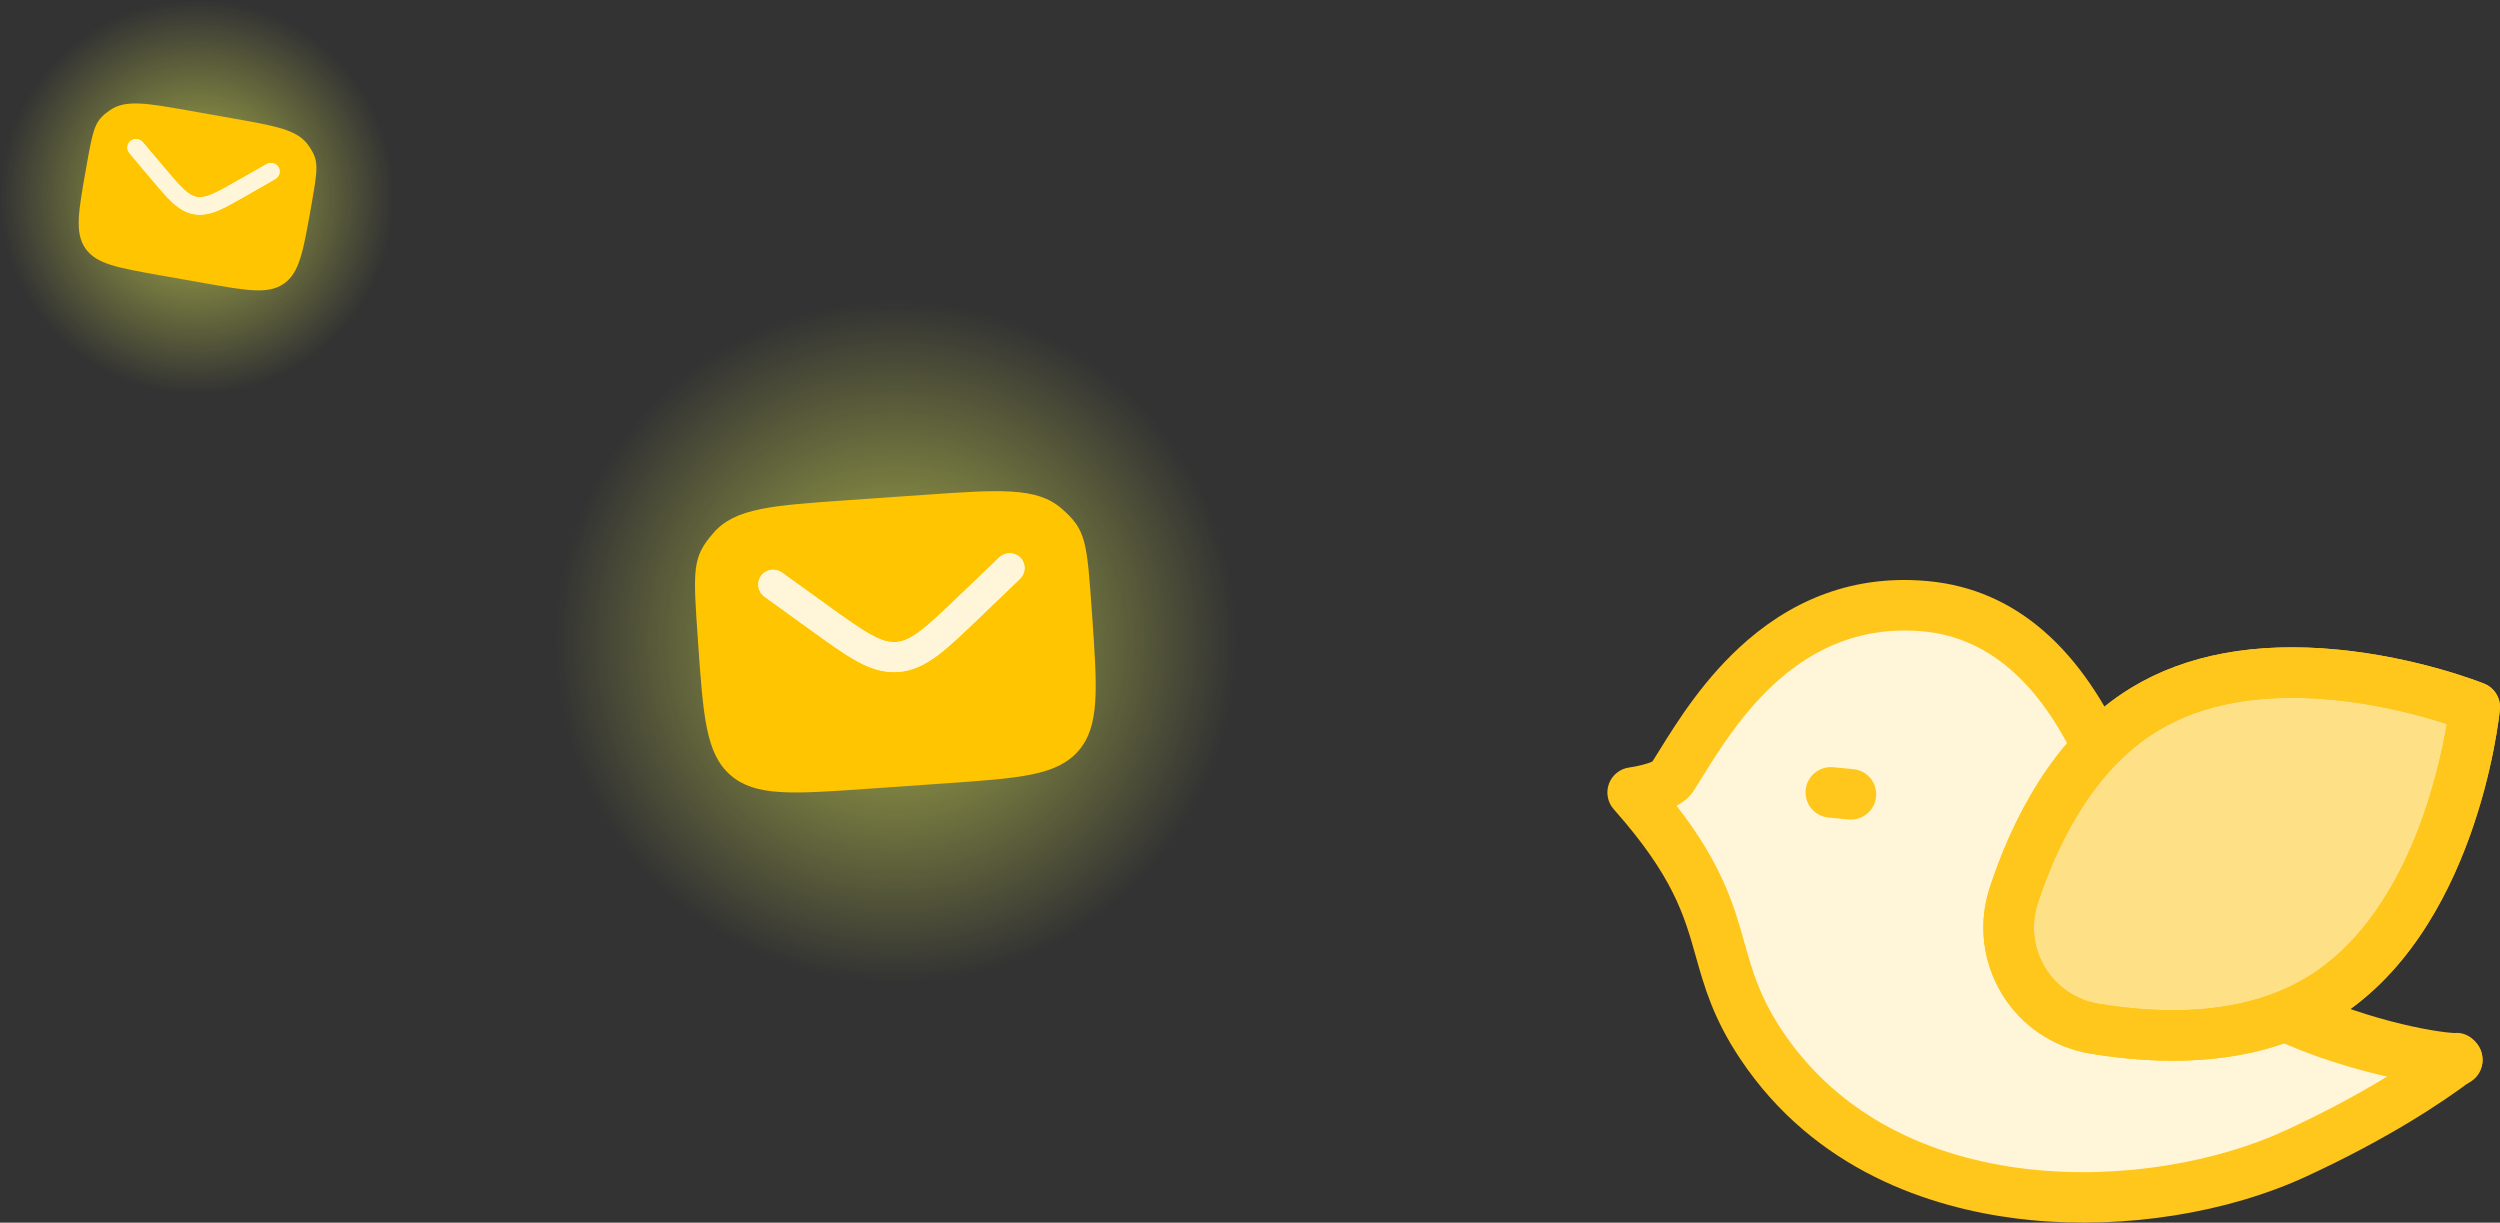 <svg version="1.1" xmlns="http://www.w3.org/2000/svg" xmlns:xlink="http://www.w3.org/1999/xlink" width="363.913" height="177.974" viewBox="0,0,363.913,177.974"><rect x="0" y="0" width="363.913" height="177.974" fill="#333333" stroke="none"/><defs><radialGradient cx="351.025" cy="204.095" r="49.593" gradientUnits="userSpaceOnUse" id="color-1"><stop offset="0" stop-color="#f4ff56" stop-opacity="0.655"/><stop offset="1" stop-color="#f4ff56" stop-opacity="0"/></radialGradient><radialGradient cx="249.264" cy="139.334" r="28.661" gradientUnits="userSpaceOnUse" id="color-2"><stop offset="0" stop-color="#f4ff56" stop-opacity="0.655"/><stop offset="1" stop-color="#f4ff56" stop-opacity="0"/></radialGradient></defs><g transform="translate(-220.598,-110.669)"><g stroke-miterlimit="10"><g><path d="M400.498,200.64c1.908,27.323 -18.695,51.02 -46.018,52.928c-27.323,1.908 -51.02,-18.695 -52.928,-46.018c-1.908,-27.323 18.695,-51.02 46.018,-52.928c27.323,-1.908 51.02,18.695 52.928,46.018z" fill="url(#color-1)" fill-rule="nonzero" stroke="none" stroke-width="0.5"/><g><path d="M329.997,215.45l-1.689,-24.178l43.431,-3.033l1.689,24.178z" fill="#ffffff" fill-rule="nonzero" stroke="#000000" stroke-width="0"/><path d="M355.294,182.692c10.816,-0.755 16.223,-1.133 19.818,1.992c3.595,3.125 3.701,4.653 4.457,15.468c0.755,10.815 1.133,16.223 -1.992,19.818c-3.125,3.595 -8.533,3.972 -19.349,4.728l-11.472,0.801c-10.815,0.755 -16.223,1.133 -19.818,-1.992c-3.595,-3.125 -3.972,-8.533 -4.728,-19.349c-0.755,-10.816 -0.862,-12.343 2.263,-15.938c3.125,-3.595 8.533,-3.972 19.349,-4.728zM334.413,194.017c-0.966,-0.697 -2.313,-0.479 -3.01,0.487c-0.697,0.966 -0.478,2.313 0.487,3.01l6.666,4.81c2.69,1.941 4.87,3.514 6.77,4.556c1.979,1.086 3.878,1.727 6.003,1.578c2.125,-0.148 3.916,-1.047 5.726,-2.398c1.737,-1.297 3.677,-3.157 6.071,-5.453l5.933,-5.689c0.859,-0.824 0.888,-2.189 0.064,-3.049c-0.824,-0.859 -2.189,-0.888 -3.049,-0.064l-5.831,5.592c-2.52,2.417 -4.27,4.089 -5.768,5.207c-1.45,1.083 -2.456,1.482 -3.446,1.551c-0.99,0.069 -2.042,-0.187 -3.628,-1.057c-1.639,-0.899 -3.604,-2.312 -6.436,-4.355l-6.552,-4.727z" fill="#ffc500" fill-rule="evenodd" stroke="none" stroke-width="1"/><path d="M334.446,194.029l6.554,4.719c2.831,2.043 4.786,3.426 6.425,4.325c1.586,0.871 2.61,1.118 3.6,1.049c0.99,-0.069 1.973,-0.454 3.423,-1.536c1.498,-1.118 3.243,-2.763 5.763,-5.18l5.834,-5.585c0.859,-0.824 2.287,-0.825 3.112,0.034c0.824,0.859 0.797,2.229 -0.062,3.053l-5.932,5.7c-2.394,2.296 -4.344,4.178 -6.08,5.475c-1.809,1.351 -3.622,2.26 -5.747,2.409c-2.125,0.148 -4.048,-0.499 -6.027,-1.585c-1.9,-1.043 -4.094,-2.637 -6.784,-4.578l-6.666,-4.821c-0.966,-0.697 -1.183,-2.05 -0.486,-3.015c0.697,-0.966 2.045,-1.186 3.011,-0.489z" fill="#fff6da" fill-rule="nonzero" stroke="none" stroke-width="0.5"/></g></g><g><path d="M244.265,167.556c-15.586,-2.761 -25.984,-17.634 -23.223,-33.22c2.761,-15.586 17.634,-25.984 33.22,-23.223c15.586,2.761 25.984,17.634 23.223,33.22c-2.761,15.586 -17.634,25.984 -33.22,23.223z" fill="url(#color-2)" fill-rule="nonzero" stroke="none" stroke-width="0.5"/><g><path d="M235.883,142.752l2.443,-13.792l24.775,4.388l-2.443,13.792z" fill="#ffffff" fill-rule="nonzero" stroke="#000000" stroke-width="0"/><path d="M254.658,127.933c6.17,1.093 9.255,1.639 10.832,3.895c1.577,2.256 1.423,3.127 0.33,9.297c-1.093,6.17 -1.639,9.255 -3.895,10.832c-2.256,1.577 -5.341,1.031 -11.511,-0.062l-6.544,-1.159c-6.17,-1.093 -9.255,-1.639 -10.832,-3.895c-1.577,-2.256 -1.031,-5.341 0.062,-11.511c1.093,-6.17 1.247,-7.041 3.503,-8.618c2.256,-1.577 5.341,-1.031 11.511,0.062l6.544,1.159zM239.608,131.206c-0.526,0.444 -0.593,1.23 -0.149,1.756l3.063,3.631c1.236,1.465 2.238,2.653 3.157,3.504c0.957,0.886 1.932,1.512 3.144,1.727c1.212,0.215 2.342,-0.038 3.546,-0.542c1.155,-0.483 2.504,-1.255 4.168,-2.206l4.124,-2.358c0.597,-0.342 0.805,-1.103 0.463,-1.7c-0.342,-0.597 -1.103,-0.805 -1.7,-0.463l-4.053,2.318c-1.752,1.002 -2.967,1.694 -3.964,2.111c-0.965,0.404 -1.585,0.487 -2.15,0.387c-0.565,-0.1 -1.119,-0.391 -1.886,-1.101c-0.793,-0.734 -1.697,-1.802 -2.998,-3.344l-3.011,-3.569c-0.444,-0.526 -1.23,-0.593 -1.756,-0.149z" fill="#ffc500" fill-rule="evenodd" stroke="none" stroke-width="1"/><path d="M239.576,131.191c0.526,-0.444 1.374,-0.344 1.817,0.182l3.014,3.56c1.301,1.542 2.2,2.583 2.993,3.316c0.767,0.71 1.303,0.987 1.868,1.087c0.565,0.1 1.16,0.018 2.124,-0.385c0.997,-0.417 2.192,-1.081 3.944,-2.082l4.054,-2.308c0.597,-0.342 1.427,-0.145 1.769,0.452c0.342,0.597 0.135,1.364 -0.463,1.706l-4.127,2.371c-1.664,0.952 -3.031,1.741 -4.186,2.225c-1.204,0.504 -2.356,0.758 -3.569,0.543c-1.212,-0.215 -2.205,-0.852 -3.163,-1.738c-0.919,-0.851 -1.929,-2.06 -3.165,-3.525l-3.061,-3.642c-0.444,-0.526 -0.375,-1.317 0.151,-1.761z" fill="#fff6da" fill-rule="nonzero" stroke="none" stroke-width="0.5"/></g></g><g fill-rule="nonzero" stroke="none"><path d="M542.615,251.764c5.818,5.041 32.454,15.739 32.454,15.739c0,0 -25.65,14.236 -33.43,15.65c-5.879,1.069 -27.368,7.503 -45.822,-4.138c-6.506,-4.104 -14.24,-9.275 -18.94,-16.363c-2.988,-4.507 -3.387,-10.626 -5.851,-15.04c-4.764,-8.538 -9.492,-15.651 -9.536,-19.713c-0.051,-4.788 13.902,-23.147 29.533,-28.4c8.015,-2.694 21.798,4.279 23.285,5.359c4.694,3.41 8.239,8.958 9.773,11.947c2.683,5.23 2.976,11.964 5.615,17.826c3.362,7.468 9.1,13.824 12.919,17.132z" fill="#fff6da" stroke-width="0.5"/><path d="M516.339,288.287c-0.764,-0.073 -1.526,-0.158 -2.281,-0.254c-12.308,-1.569 -29.27,-6.883 -40.183,-23.29c-3.89,-5.847 -5.175,-10.411 -6.417,-14.824c-1.692,-6.011 -3.29,-11.688 -11.954,-21.447c-0.906,-1.02 -1.172,-2.457 -0.693,-3.734c0.479,-1.276 1.625,-2.183 2.978,-2.355c1.082,-0.138 2.709,-0.54 3.355,-0.877c0.285,-0.449 0.59,-0.942 0.919,-1.472c2.678,-4.318 6.724,-10.845 12.928,-16.189c7.699,-6.631 16.57,-9.517 26.368,-8.576c12.587,1.208 22.392,9.737 29.142,25.349c0.806,1.864 -0.052,4.028 -1.916,4.834c-1.863,0.806 -4.028,-0.052 -4.834,-1.916c-5.606,-12.966 -13.376,-20.014 -23.095,-20.947c-18.051,-1.732 -27.348,13.264 -32.343,21.32c-0.426,0.688 -0.817,1.318 -1.174,1.874c-0.588,0.916 -1.478,1.625 -2.491,2.174c6.691,8.601 8.377,14.593 9.89,19.968c1.138,4.043 2.213,7.861 5.461,12.744c16.823,25.291 53.703,23.623 73.331,14.532c11.183,-5.18 18.547,-10.053 22.755,-13.228c1.621,-1.224 3.928,-0.9 5.15,0.72c1.223,1.621 0.901,3.926 -0.72,5.15c-4.494,3.391 -12.322,8.579 -24.094,14.031c-11.604,5.374 -26.42,7.723 -40.08,6.412z" fill="#ffc61b" stroke-width="1"/><path d="M486.749,229.671c-2.021,-0.194 -3.503,-1.99 -3.309,-4.011c0.194,-2.022 1.99,-3.503 4.011,-3.309l2.928,0.281c2.021,0.194 3.503,1.99 3.309,4.011c-0.194,2.022 -1.99,3.503 -4.011,3.309z" fill="#ffc61b" stroke-width="1"/><path d="M543.639,257.116c-5.404,-4.289 -10.266,-8.409 -14.088,-14.347c-3.052,-4.741 -5.614,-10.535 -5.988,-19.275c-0.301,-7.017 7.217,-6.275 7.469,-0.416c1.3,30.347 41.618,37.82 46.909,37.962c2.021,-0.208 3.797,1.57 4.004,3.589c0.208,2.02 -1.262,3.826 -3.282,4.033c-5.6,0.575 -25.306,-3.833 -35.025,-11.547z" fill="#ffc61b" stroke-width="1"/><path d="M580.834,213.595c0,0 -3.015,30.652 -22.498,42.465c-10.268,6.226 -23.061,5.976 -32.865,4.347c-9.03,-1.5 -14.589,-10.668 -11.744,-19.368c3.089,-9.446 8.783,-20.905 19.051,-27.13c19.483,-11.813 48.055,-0.314 48.055,-0.314z" fill="#fee187" stroke-width="1"/><path d="M530.279,264.747c-1.768,-0.17 -3.589,-0.409 -5.411,-0.712c-5.363,-0.891 -10.053,-4.064 -12.867,-8.705c-2.814,-4.641 -3.459,-10.266 -1.769,-15.433c3.092,-9.456 9.183,-22.185 20.64,-29.132c7.954,-4.823 18.034,-6.688 29.961,-5.543c11.742,1.127 20.985,4.806 21.373,4.962c1.515,0.61 2.446,2.146 2.286,3.771c-0.13,1.327 -3.435,32.627 -24.251,45.249c-7.953,4.822 -18.034,6.687 -29.961,5.543c-0.001,-0 -0.002,-0 -0.002,-0zM576.767,216.058c-3.367,-1.097 -9.551,-2.836 -16.636,-3.516c-10.315,-0.99 -18.877,0.527 -25.446,4.511c-9.531,5.779 -14.757,16.855 -17.463,25.129c-1.022,3.126 -0.633,6.529 1.068,9.335c1.701,2.806 4.538,4.724 7.783,5.263c1.657,0.275 3.308,0.492 4.909,0.646c0.001,0 0.001,0 0.002,0c10.315,0.99 18.877,-0.528 25.446,-4.511c14.359,-8.707 19.066,-29.32 20.337,-36.858z" fill="#ffc61b" stroke-width="1"/><path d="M530.279,264.747c-1.768,-0.17 -3.589,-0.409 -5.411,-0.712c-5.363,-0.891 -10.053,-4.064 -12.867,-8.705c-2.814,-4.641 -3.459,-10.266 -1.769,-15.433c3.092,-9.456 9.183,-22.185 20.64,-29.132c7.954,-4.823 18.034,-6.688 29.961,-5.543c11.742,1.127 20.985,4.806 21.373,4.962c1.515,0.61 2.446,2.146 2.286,3.771c-0.13,1.327 -3.435,32.627 -24.251,45.249c-7.953,4.822 -18.034,6.687 -29.961,5.543c-0.001,-0 -0.002,-0 -0.002,-0zM576.767,216.058c-3.367,-1.097 -9.551,-2.836 -16.636,-3.516c-10.315,-0.99 -18.877,0.527 -25.446,4.511c-9.531,5.779 -14.757,16.855 -17.463,25.129c-1.022,3.126 -0.633,6.529 1.068,9.335c1.701,2.806 4.538,4.724 7.783,5.263c1.657,0.275 3.308,0.492 4.909,0.646c0.001,0 0.001,0 0.002,0c10.315,0.99 18.877,-0.528 25.446,-4.511c14.359,-8.707 19.066,-29.32 20.337,-36.858z" fill="#ffc61b" stroke-width="1"/></g></g></g></svg>